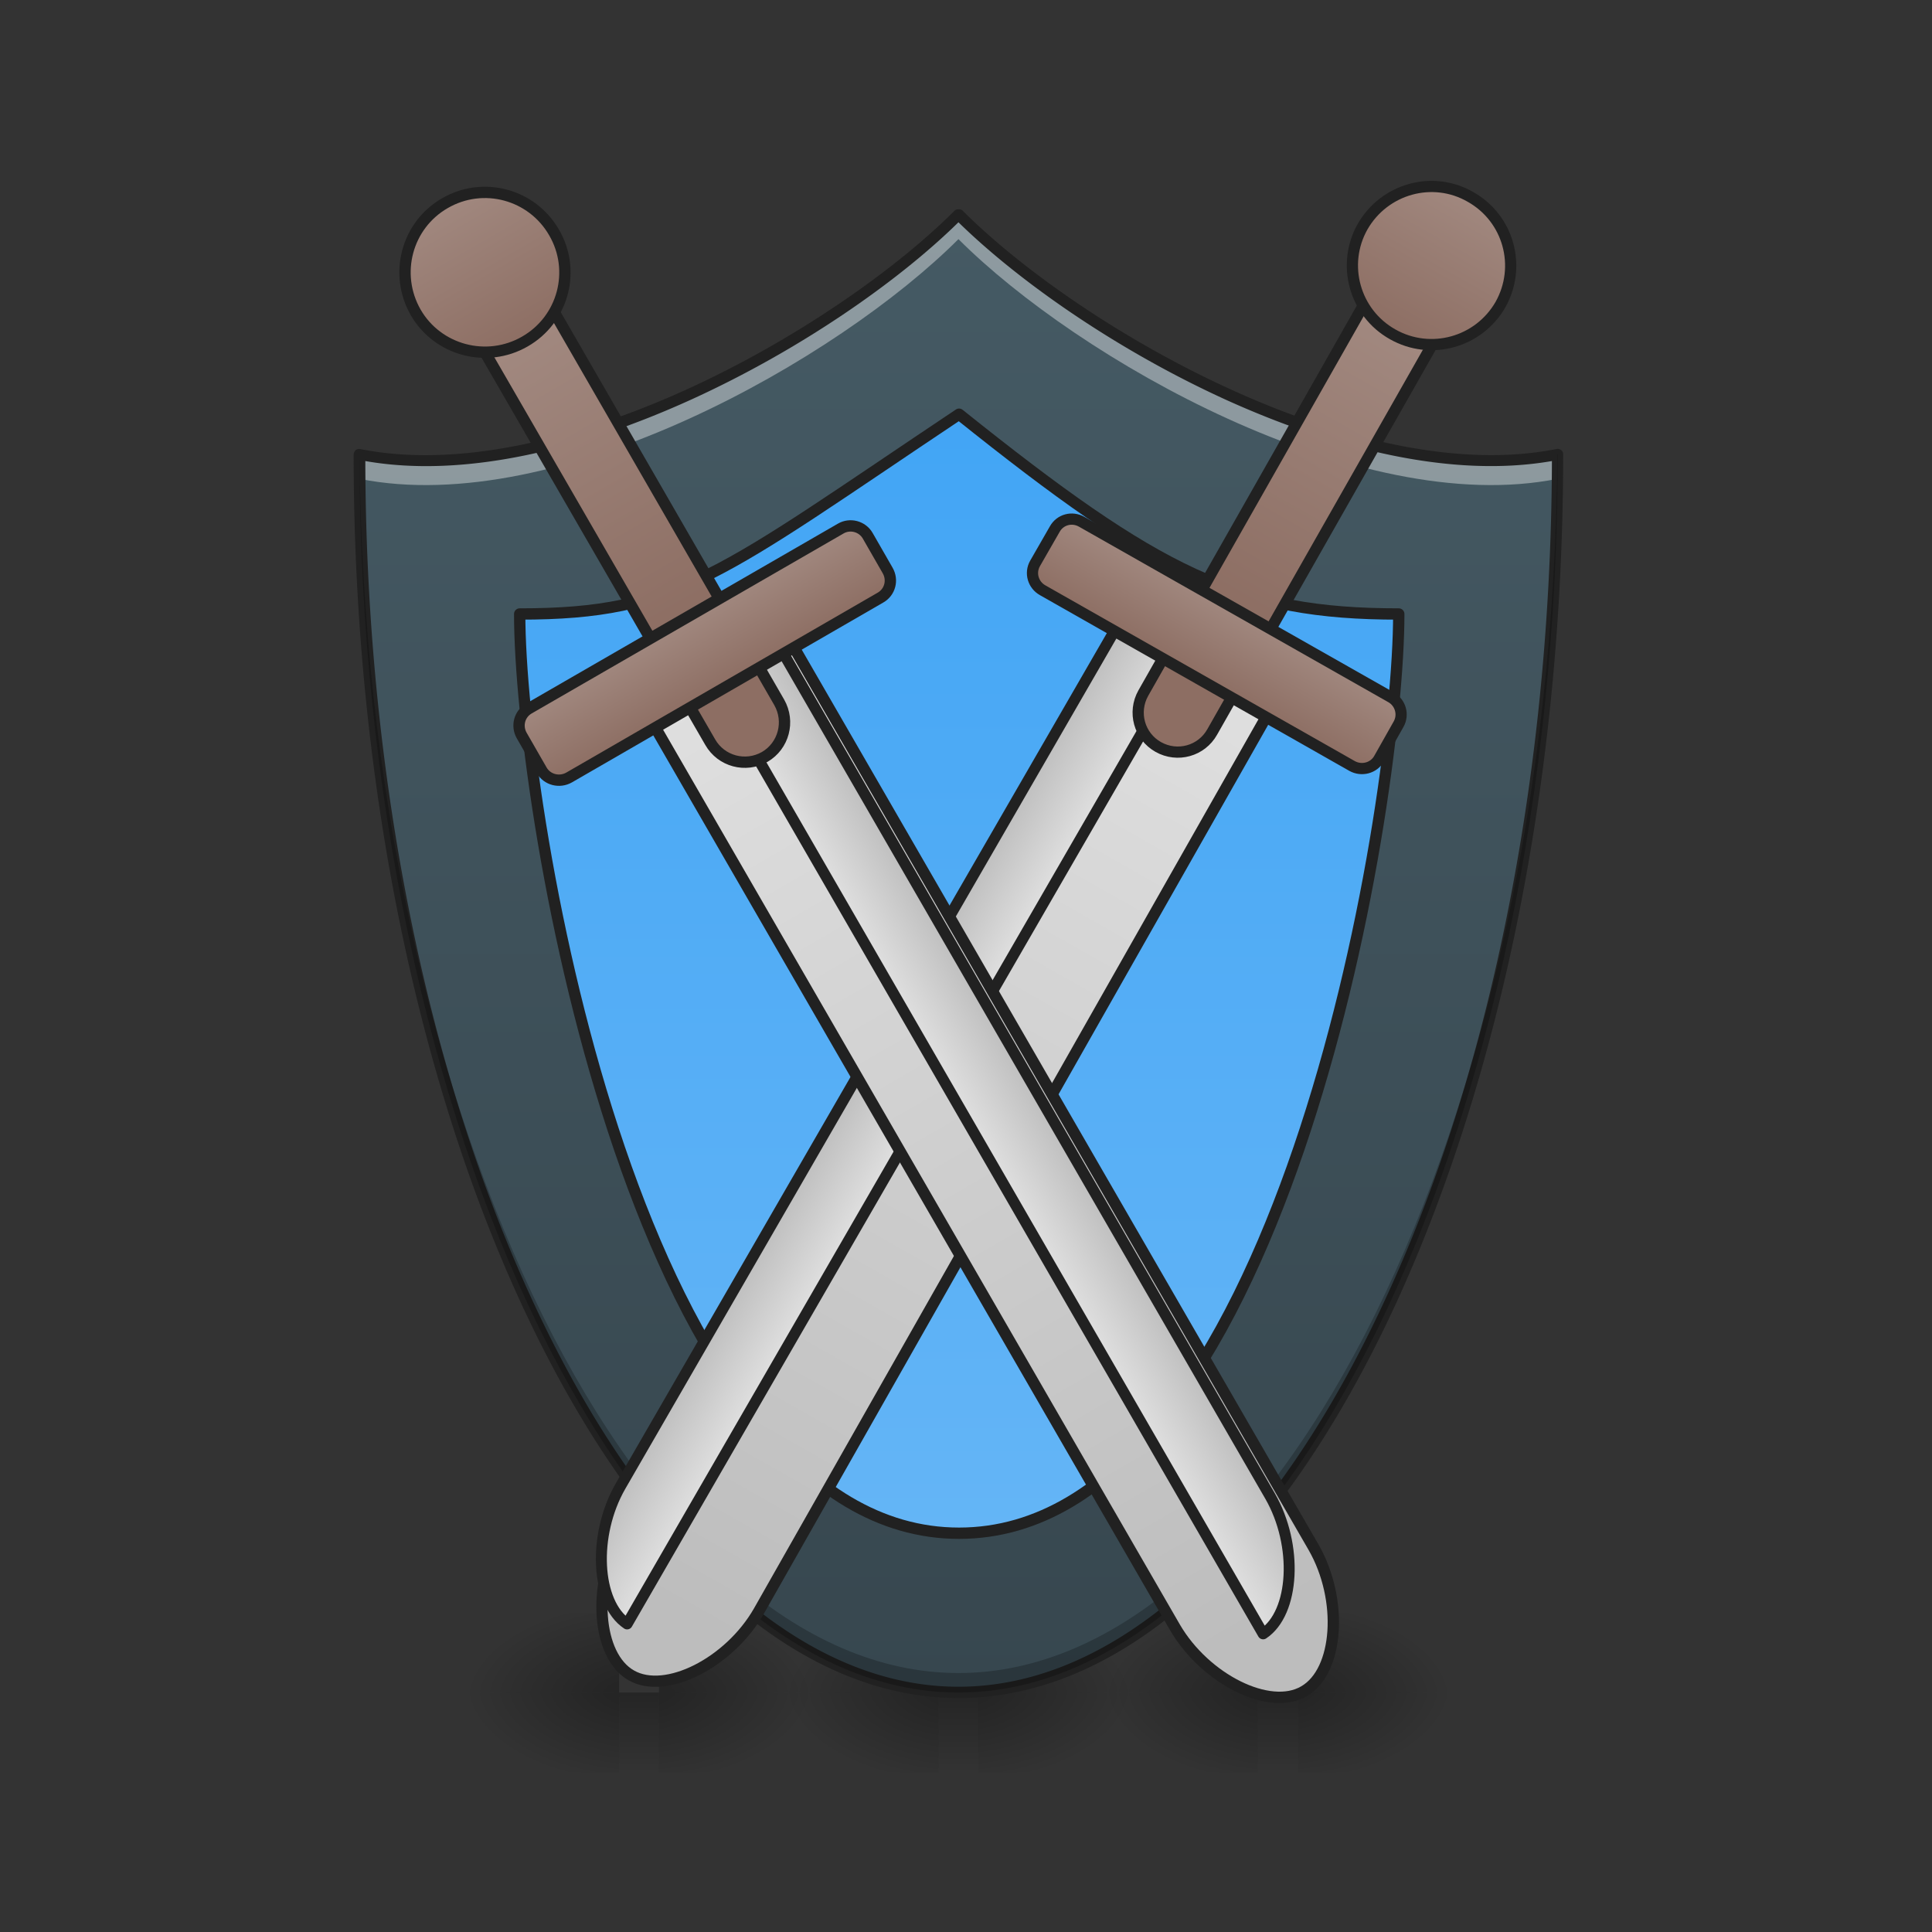 <svg xmlns="http://www.w3.org/2000/svg" width="22pt" height="22pt" viewBox="0 0 22 22"><rect x="0" y="0" width="22" height="22" fill="#333333" stroke="none"/><defs><linearGradient id="a" gradientUnits="userSpaceOnUse" x1="254" y1="233.5" x2="254" y2="254.667" gradientTransform="matrix(.043 0 0 .043 -2.729 9.24)"><stop offset="0" stop-opacity=".275"/><stop offset="1" stop-opacity="0"/></linearGradient><radialGradient id="b" gradientUnits="userSpaceOnUse" cx="450.909" cy="189.579" fx="450.909" fy="189.579" r="21.167" gradientTransform="matrix(0 -.054 -.097 0 29.245 43.722)"><stop offset="0" stop-opacity=".314"/><stop offset=".222" stop-opacity=".275"/><stop offset="1" stop-opacity="0"/></radialGradient><radialGradient id="c" gradientUnits="userSpaceOnUse" cx="450.909" cy="189.579" fx="450.909" fy="189.579" r="21.167" gradientTransform="matrix(0 .054 .097 0 -7.415 -5.175)"><stop offset="0" stop-opacity=".314"/><stop offset=".222" stop-opacity=".275"/><stop offset="1" stop-opacity="0"/></radialGradient><radialGradient id="d" gradientUnits="userSpaceOnUse" cx="450.909" cy="189.579" fx="450.909" fy="189.579" r="21.167" gradientTransform="matrix(0 -.054 .097 0 -7.415 43.722)"><stop offset="0" stop-opacity=".314"/><stop offset=".222" stop-opacity=".275"/><stop offset="1" stop-opacity="0"/></radialGradient><radialGradient id="e" gradientUnits="userSpaceOnUse" cx="450.909" cy="189.579" fx="450.909" fy="189.579" r="21.167" gradientTransform="matrix(0 .054 -.097 0 29.245 -5.175)"><stop offset="0" stop-opacity=".314"/><stop offset=".222" stop-opacity=".275"/><stop offset="1" stop-opacity="0"/></radialGradient><linearGradient id="f" gradientUnits="userSpaceOnUse" x1="254" y1="233.5" x2="254" y2="254.667" gradientTransform="matrix(.043 0 0 .043 .91 9.24)"><stop offset="0" stop-opacity=".275"/><stop offset="1" stop-opacity="0"/></linearGradient><radialGradient id="g" gradientUnits="userSpaceOnUse" cx="450.909" cy="189.579" fx="450.909" fy="189.579" r="21.167" gradientTransform="matrix(0 -.054 -.097 0 32.884 43.722)"><stop offset="0" stop-opacity=".314"/><stop offset=".222" stop-opacity=".275"/><stop offset="1" stop-opacity="0"/></radialGradient><radialGradient id="h" gradientUnits="userSpaceOnUse" cx="450.909" cy="189.579" fx="450.909" fy="189.579" r="21.167" gradientTransform="matrix(0 .054 .097 0 -3.777 -5.175)"><stop offset="0" stop-opacity=".314"/><stop offset=".222" stop-opacity=".275"/><stop offset="1" stop-opacity="0"/></radialGradient><radialGradient id="i" gradientUnits="userSpaceOnUse" cx="450.909" cy="189.579" fx="450.909" fy="189.579" r="21.167" gradientTransform="matrix(0 -.054 .097 0 -3.777 43.722)"><stop offset="0" stop-opacity=".314"/><stop offset=".222" stop-opacity=".275"/><stop offset="1" stop-opacity="0"/></radialGradient><radialGradient id="j" gradientUnits="userSpaceOnUse" cx="450.909" cy="189.579" fx="450.909" fy="189.579" r="21.167" gradientTransform="matrix(0 .054 -.097 0 32.884 -5.175)"><stop offset="0" stop-opacity=".314"/><stop offset=".222" stop-opacity=".275"/><stop offset="1" stop-opacity="0"/></radialGradient><linearGradient id="k" gradientUnits="userSpaceOnUse" x1="254" y1="233.5" x2="254" y2="-158.083" gradientTransform="matrix(.043 0 0 .043 0 9.24)"><stop offset="0" stop-color="#37474f"/><stop offset="1" stop-color="#455a64"/></linearGradient><linearGradient id="l" gradientUnits="userSpaceOnUse" x1="254" y1="-105.167" x2="254" y2="191.167"><stop offset="0" stop-color="#42a5f5"/><stop offset="1" stop-color="#64b5f6"/></linearGradient><linearGradient id="m" gradientUnits="userSpaceOnUse" x1="254" y1="233.5" x2="254" y2="254.667" gradientTransform="matrix(.043 0 0 .043 -6.367 9.24)"><stop offset="0" stop-opacity=".275"/><stop offset="1" stop-opacity="0"/></linearGradient><radialGradient id="n" gradientUnits="userSpaceOnUse" cx="450.909" cy="189.579" fx="450.909" fy="189.579" r="21.167" gradientTransform="matrix(0 -.054 -.097 0 25.607 43.722)"><stop offset="0" stop-opacity=".314"/><stop offset=".222" stop-opacity=".275"/><stop offset="1" stop-opacity="0"/></radialGradient><radialGradient id="o" gradientUnits="userSpaceOnUse" cx="450.909" cy="189.579" fx="450.909" fy="189.579" r="21.167" gradientTransform="matrix(0 .054 .097 0 -11.053 -5.175)"><stop offset="0" stop-opacity=".314"/><stop offset=".222" stop-opacity=".275"/><stop offset="1" stop-opacity="0"/></radialGradient><radialGradient id="p" gradientUnits="userSpaceOnUse" cx="450.909" cy="189.579" fx="450.909" fy="189.579" r="21.167" gradientTransform="matrix(0 -.054 .097 0 -11.053 43.722)"><stop offset="0" stop-opacity=".314"/><stop offset=".222" stop-opacity=".275"/><stop offset="1" stop-opacity="0"/></radialGradient><radialGradient id="q" gradientUnits="userSpaceOnUse" cx="450.909" cy="189.579" fx="450.909" fy="189.579" r="21.167" gradientTransform="matrix(0 .054 -.097 0 25.607 -5.175)"><stop offset="0" stop-opacity=".314"/><stop offset=".222" stop-opacity=".275"/><stop offset="1" stop-opacity="0"/></radialGradient><linearGradient id="r" gradientUnits="userSpaceOnUse" x1="720" y1="1695.118" x2="720" y2="575.118" gradientTransform="matrix(.265 0 0 .265 37.768 -206.287)"><stop offset="0" stop-color="#bdbdbd"/><stop offset="1" stop-color="#e0e0e0"/></linearGradient><linearGradient id="s" gradientUnits="userSpaceOnUse" x1="637.253" y1="1262.188" x2="717.253" y2="1262.188" gradientTransform="translate(142.747 32.93)"><stop offset="0" stop-color="#bdbdbd"/><stop offset="1" stop-color="#e0e0e0"/></linearGradient><linearGradient id="t" gradientUnits="userSpaceOnUse" x1="190.5" y1="-73.417" x2="190.5" y2="-158.083" gradientTransform="translate(37.768 8.713)"><stop offset="0" stop-color="#8d6e63"/><stop offset="1" stop-color="#a1887f"/></linearGradient><linearGradient id="u" gradientUnits="userSpaceOnUse" x1="190.5" y1="-52.25" x2="190.5" y2="-73.417" gradientTransform="translate(37.768 8.713)"><stop offset="0" stop-color="#8d6e63"/><stop offset="1" stop-color="#a1887f"/></linearGradient><linearGradient id="v" gradientUnits="userSpaceOnUse" x1="190.5" y1="-158.083" x2="190.5" y2="-200.417" gradientTransform="translate(37.768 8.713)"><stop offset="0" stop-color="#8d6e63"/><stop offset="1" stop-color="#a1887f"/></linearGradient><linearGradient id="w" gradientUnits="userSpaceOnUse" x1="720" y1="1695.118" x2="720" y2="575.118" gradientTransform="matrix(.265 0 0 .265 37.768 -206.287)"><stop offset="0" stop-color="#bdbdbd"/><stop offset="1" stop-color="#e0e0e0"/></linearGradient><linearGradient id="x" gradientUnits="userSpaceOnUse" x1="637.253" y1="1262.188" x2="717.253" y2="1262.188" gradientTransform="translate(142.747 32.93)"><stop offset="0" stop-color="#bdbdbd"/><stop offset="1" stop-color="#e0e0e0"/></linearGradient><linearGradient id="y" gradientUnits="userSpaceOnUse" x1="190.5" y1="-73.417" x2="190.5" y2="-158.083" gradientTransform="translate(37.768 8.713)"><stop offset="0" stop-color="#8d6e63"/><stop offset="1" stop-color="#a1887f"/></linearGradient><linearGradient id="z" gradientUnits="userSpaceOnUse" x1="190.5" y1="-52.25" x2="190.5" y2="-73.417" gradientTransform="translate(37.768 8.713)"><stop offset="0" stop-color="#8d6e63"/><stop offset="1" stop-color="#a1887f"/></linearGradient><linearGradient id="A" gradientUnits="userSpaceOnUse" x1="190.5" y1="-158.083" x2="190.5" y2="-200.417" gradientTransform="translate(37.768 8.713)"><stop offset="0" stop-color="#8d6e63"/><stop offset="1" stop-color="#a1887f"/></linearGradient></defs><path d="M10.688 19.273h.453v.91h-.454zm0 0" fill="url(#a)"/><path d="M11.14 19.273h1.82v-.91h-1.82zm0 0" fill="url(#b)"/><path d="M10.688 19.273h-1.82v.91h1.82zm0 0" fill="url(#c)"/><path d="M10.688 19.273h-1.82v-.91h1.82zm0 0" fill="url(#d)"/><path d="M11.14 19.273h1.82v.91h-1.82zm0 0" fill="url(#e)"/><path d="M14.324 19.273h.457v.91h-.457zm0 0" fill="url(#f)"/><path d="M14.781 19.273h1.82v-.91h-1.82zm0 0" fill="url(#g)"/><path d="M14.324 19.273h-1.816v.91h1.816zm0 0" fill="url(#h)"/><path d="M14.324 19.273h-1.816v-.91h1.816zm0 0" fill="url(#i)"/><path d="M14.781 19.273h1.82v.91h-1.82zm0 0" fill="url(#j)"/><path d="M4.094 5.176c0 7.73 3.183 14.097 6.82 14.097 3.64 0 6.824-6.367 6.824-14.097-2.273.453-5.457-1.367-6.824-2.73-1.363 1.363-4.547 3.183-6.82 2.73zm0 0" fill="url(#k)"/><path d="M10.914 2.445C9.551 3.81 6.367 5.63 4.094 5.175v.278c2.273.453 5.457-1.367 6.82-2.73 1.363 1.363 4.547 3.183 6.82 2.73.004-.094.004-.187.004-.277-2.273.453-5.457-1.367-6.824-2.73zm0 0" fill="#fff" fill-opacity=".392"/><path d="M137.623-52.288c0 52.995 31.724 243.431 116.353 243.431 84.719 0 116.443-190.436 116.443-243.431-42.36 0-63.54-10.545-116.443-52.904-63.449 42.36-74.084 52.904-116.353 52.904zm0 0" transform="matrix(.043 0 0 .043 0 9.24)" fill="url(#l)" stroke-width="3" stroke-linecap="round" stroke-linejoin="round" stroke="#212121"/><path d="M10.914 2.383a.059.059 0 0 0-.043.015c-.676.676-1.809 1.47-3.05 2.036-1.247.566-2.598.902-3.716.68a.068.068 0 0 0-.054.011.077.077 0 0 0-.024.05c0 3.876.797 7.407 2.055 9.977 1.258 2.57 2.977 4.184 4.832 4.184 1.86 0 3.578-1.613 4.836-4.184 1.254-2.57 2.05-6.101 2.05-9.976 0-.02-.007-.04-.023-.051-.015-.012-.035-.016-.054-.012-1.114.223-2.47-.113-3.711-.68-1.242-.566-2.375-1.359-3.051-2.035-.012-.011-.031-.015-.047-.015zm0 .148c.695.68 1.809 1.457 3.043 2.02 1.23.558 2.57.898 3.715.699-.012 3.824-.8 7.316-2.04 9.844-1.245 2.547-2.937 4.113-4.718 4.113-1.781 0-3.473-1.566-4.715-4.113-1.238-2.528-2.031-6.02-2.039-9.844 1.14.2 2.48-.14 3.711-.7 1.234-.562 2.352-1.34 3.043-2.019zm0 0" fill="#212121"/><path d="M7.05 19.273h.454v.91H7.05zm0 0" fill="url(#m)"/><path d="M7.504 19.273h1.82v-.91h-1.82zm0 0" fill="url(#n)"/><path d="M7.05 19.273H5.23v.91h1.82zm0 0" fill="url(#o)"/><path d="M7.05 19.273H5.23v-.91h1.82zm0 0" fill="url(#p)"/><path d="M7.504 19.273h1.82v.91h-1.82zm0 0" fill="url(#q)"/><path d="M4.094 5.176c0 7.73 3.183 14.097 6.82 14.097 3.64 0 6.824-6.367 6.824-14.097h-.004c-.058 7.629-3.214 13.875-6.82 13.875-3.601 0-6.758-6.246-6.82-13.875zm0 0" fill-opacity=".235"/><path d="M207.103-54.121l-.036 285.729c.06 15.92 10.582 31.782 21.17 31.757 10.632.054 21.16-15.89 21.224-31.777l-.043-285.683zm0 0" transform="matrix(.037 .021 -.021 .037 4.274 4.54)" fill="url(#r)" stroke-width="3" stroke-linecap="round" stroke-linejoin="round" stroke="#212121"/><path d="M782.75 608.046l-.135 1079.921c.134 58.636 38.45 117.443 77.24 120.04l.153-1200.135zm0 0" transform="rotate(30.001 10.905 14.866) scale(.011)" fill="url(#s)" stroke-width="11.339" stroke-linecap="round" stroke-linejoin="round" stroke="#212121"/><path d="M228.23-181.148c5.908.052 10.63 4.778 10.657 10.64l-.053 137.533c.026 5.862-4.7 10.585-10.562 10.611-5.863.026-10.586-4.7-10.612-10.562l.008-137.61c-.027-5.864 4.778-10.632 10.562-10.612zm0 0" transform="matrix(.037 .021 -.021 .037 4.274 4.54)" fill="url(#t)" stroke-width="3" stroke-linecap="round" stroke-linejoin="round" stroke="#212121"/><path d="M180.65-64.67l95.295-.018c2.853.032 5.231 2.333 5.244 5.265l.025 10.587c.013 2.931-2.412 5.276-5.344 5.289l-95.216-.027c-2.932.013-5.31-2.288-5.323-5.22l.054-10.632c-.013-2.931 2.333-5.23 5.265-5.243zm0 0" transform="matrix(.037 .021 -.021 .037 4.274 4.54)" fill="url(#u)" stroke-width="3" stroke-linecap="round" stroke-linejoin="round" stroke="#212121"/><path d="M228.25-191.657c11.727-.052 21.172 9.4 21.224 21.125-.072 11.693-9.523 21.138-21.17 21.145-11.726.052-21.217-9.478-21.224-21.125.072-11.693 9.478-21.217 21.17-21.145zm0 0" transform="matrix(.037 .021 -.021 .037 4.274 4.54)" fill="url(#v)" stroke-width="3" stroke-linecap="round" stroke-linejoin="round" stroke="#212121"/><path d="M207.081-54.109l-.035 285.73c.06 15.92 10.66 31.736 21.248 31.711 10.553.1 21.08-15.845 21.145-31.731l.036-285.73zm0 0" transform="scale(-.043 .043) rotate(30 -402.864 -714.8)" fill="url(#w)" stroke-width="3" stroke-linecap="round" stroke-linejoin="round" stroke="#212121"/><path d="M782.67 608.092l-.135 1079.922c.133 58.636 38.45 117.443 77.537 119.868l-.144-1199.963zm0 0" transform="scale(-.011 .011) rotate(30 -6.306 -2295.3)" fill="url(#x)" stroke-width="11.339" stroke-linecap="round" stroke-linejoin="round" stroke="#212121"/><path d="M228.209-181.136c5.908.053 10.63 4.778 10.657 10.641l-.053 137.532c.026 5.863-4.7 10.585-10.562 10.611-5.785-.019-10.507-4.745-10.533-10.607l-.072-137.565c.053-5.909 4.779-10.631 10.563-10.612zm0 0" transform="scale(-.043 .043) rotate(30 -402.864 -714.8)" fill="url(#y)" stroke-width="3" stroke-linecap="round" stroke-linejoin="round" stroke="#212121"/><path d="M180.629-64.657l95.295-.019c2.932-.013 5.23 2.334 5.244 5.265l.024 10.587c.013 2.931-2.411 5.276-5.343 5.29l-95.217-.028c-2.931.013-5.23-2.333-5.243-5.264l-.025-10.588c-.013-2.93 2.412-5.276 5.265-5.243zm0 0" transform="scale(-.043 .043) rotate(30 -402.864 -714.8)" fill="url(#z)" stroke-width="3" stroke-linecap="round" stroke-linejoin="round" stroke="#212121"/><path d="M228.308-191.69c11.647-.007 21.093 9.445 21.145 21.17.007 11.647-9.524 21.138-21.17 21.145-11.726.052-21.217-9.478-21.145-21.17-.007-11.647 9.4-21.171 21.17-21.145zm0 0" transform="scale(-.043 .043) rotate(30 -402.864 -714.8)" fill="url(#A)" stroke-width="3" stroke-linecap="round" stroke-linejoin="round" stroke="#212121"/></svg>